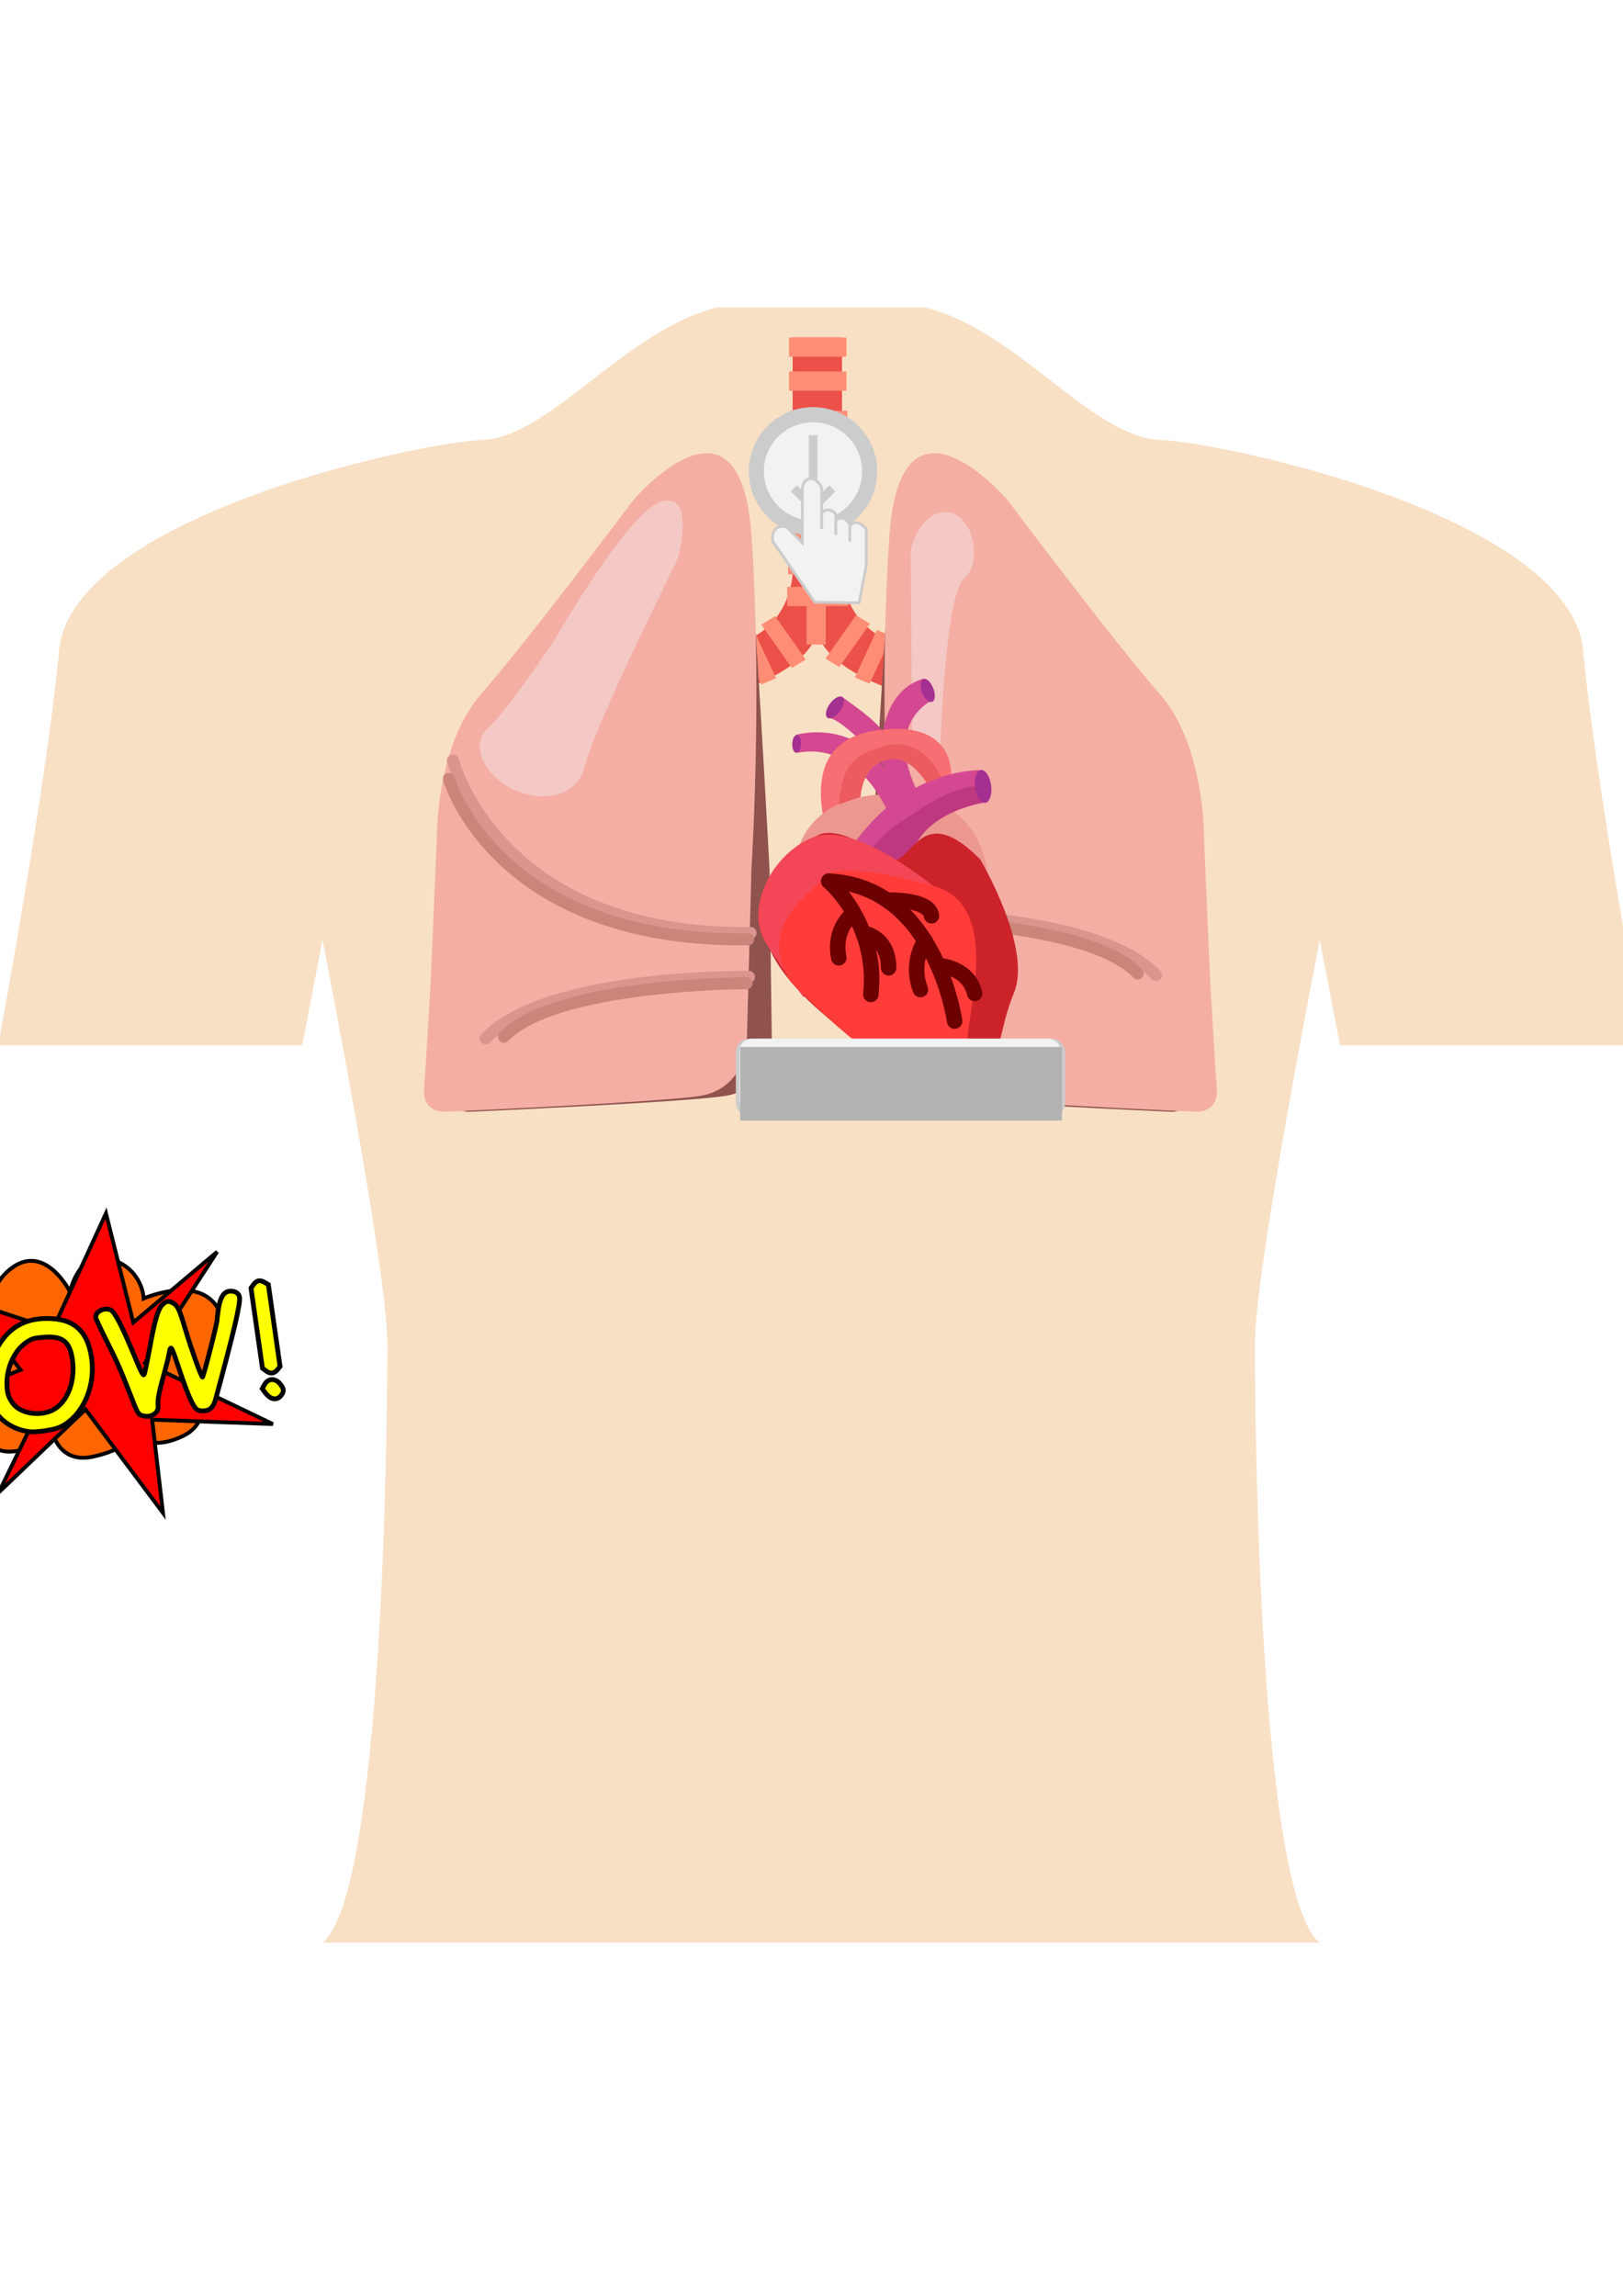 <?xml version="1.0" encoding="UTF-8" standalone="no"?>
<!-- Created with Inkscape (http://www.inkscape.org/) -->

<svg
   xmlns:dc="http://purl.org/dc/elements/1.1/"
   xmlns:cc="http://creativecommons.org/ns#"
   xmlns:rdf="http://www.w3.org/1999/02/22-rdf-syntax-ns#"
   xmlns:svg="http://www.w3.org/2000/svg"
   xmlns="http://www.w3.org/2000/svg"
   xmlns:sodipodi="http://sodipodi.sourceforge.net/DTD/sodipodi-0.dtd"
   xmlns:inkscape="http://www.inkscape.org/namespaces/inkscape"
   width="210mm"
   height="297mm"
   viewBox="0 0 210 297"
   version="1.1"
   id="svg8"
   inkscape:version="0.92.2 (5c3e80d, 2017-08-06)"
   sodipodi:docname="organs.svg">
  <defs
     id="defs2" />
  <sodipodi:namedview
     id="base"
     pagecolor="#ffffff"
     bordercolor="#666666"
     borderopacity="1.0"
     inkscape:pageopacity="0.0"
     inkscape:pageshadow="2"
     inkscape:zoom="1"
     inkscape:cx="628.30359"
     inkscape:cy="552.20389"
     inkscape:document-units="mm"
     inkscape:current-layer="layer1"
     showgrid="false"
     inkscape:window-width="1918"
     inkscape:window-height="1017"
     inkscape:window-x="1912"
     inkscape:window-y="1054"
     inkscape:window-maximized="0" />
  <g
     inkscape:label="Layer 1"
     inkscape:groupmode="layer"
     id="layer1">
    <path
       sodipodi:nodetypes="ccscccssccccsscccsccc"
       inkscape:connector-curvature="0"
       id="path3714"
       d="m 104.157,251.318 h 66.604 c -7.867,-6.233 -8.391,-67.151 -8.391,-77.528 0,-9.622 8.391,-52.205 8.391,-52.205 l 2.622,13.636 h 39.333 c 0,0 -6.293,-33.894 -7.867,-51.036 C 203.277,67.043 159.022,57.304 150.106,56.914 141.191,56.525 131.751,42.787 119.688,39.772 v 0 H 92.802 v 0 C 80.739,42.787 71.299,56.525 62.384,56.914 53.468,57.304 9.213,67.043 7.64,84.185 6.067,101.327 -0.227,135.221 -0.227,135.221 H 39.107 l 2.622,-13.636 c 0,0 8.391,42.582 8.391,52.205 0,10.377 -0.524,71.294 -8.391,77.528 h 66.604 z"
       style="fill:#f8e0c4;fill-opacity:1;stroke:none;stroke-width:0.316px;stroke-linecap:butt;stroke-linejoin:miter;stroke-opacity:1"
       inkscape:export-xdpi="96"
       inkscape:export-ydpi="96" />
    <g
       id="g4742"
       transform="matrix(0.631,0,0,0.631,35.446,45.025)"
       inkscape:export-xdpi="96"
       inkscape:export-ydpi="96">
      <path
         sodipodi:nodetypes="ccccccccccc"
         inkscape:connector-curvature="0"
         id="path4652"
         d="m 110.926,59.671 c -3.735,7.886 -18.884,11.621 -18.884,11.621 0,0 -17.016,-8.093 -1.453,-9.753 15.564,-1.66 15.771,-15.356 15.771,-15.356 V -2.169 h 10.125 V 46.182 c 0,0 0.207,13.696 15.771,15.356 15.564,1.66 -1.453,9.753 -1.453,9.753 0,0 -15.149,-3.735 -18.884,-11.621 z"
         style="fill:#eb5149;fill-opacity:1;stroke:none;stroke-width:1.162px;stroke-linecap:butt;stroke-linejoin:miter;stroke-opacity:1" />
      <rect
         y="-2.169"
         x="105.619"
         height="3.943"
         width="11.772"
         id="rect4656"
         style="fill:#ff8d75;fill-opacity:1;stroke:none;stroke-width:1.73;stroke-linecap:round;stroke-miterlimit:4;stroke-dasharray:none;stroke-opacity:1" />
      <rect
         style="fill:#ff8d75;fill-opacity:1;stroke:none;stroke-width:1.73;stroke-linecap:round;stroke-miterlimit:4;stroke-dasharray:none;stroke-opacity:1"
         id="rect4658"
         width="11.772"
         height="3.943"
         x="105.619"
         y="4.803" />
      <rect
         y="12.855"
         x="105.803"
         height="3.943"
         width="11.772"
         id="rect4660"
         style="fill:#ff8d75;fill-opacity:1;stroke:none;stroke-width:1.73;stroke-linecap:round;stroke-miterlimit:4;stroke-dasharray:none;stroke-opacity:1" />
      <rect
         style="fill:#ff8d75;fill-opacity:1;stroke:none;stroke-width:1.73;stroke-linecap:round;stroke-miterlimit:4;stroke-dasharray:none;stroke-opacity:1"
         id="rect4662"
         width="11.772"
         height="3.943"
         x="105.619"
         y="21.072" />
      <rect
         y="28.045"
         x="105.619"
         height="3.943"
         width="11.772"
         id="rect4664"
         style="fill:#ff8d75;fill-opacity:1;stroke:none;stroke-width:1.73;stroke-linecap:round;stroke-miterlimit:4;stroke-dasharray:none;stroke-opacity:1" />
      <rect
         style="fill:#ff8d75;fill-opacity:1;stroke:none;stroke-width:1.73;stroke-linecap:round;stroke-miterlimit:4;stroke-dasharray:none;stroke-opacity:1"
         id="rect4666"
         width="11.772"
         height="3.943"
         x="105.619"
         y="35.64" />
      <rect
         y="42.446"
         x="105.435"
         height="3.943"
         width="11.772"
         id="rect4668"
         style="fill:#ff8d75;fill-opacity:1;stroke:none;stroke-width:1.73;stroke-linecap:round;stroke-miterlimit:4;stroke-dasharray:none;stroke-opacity:1" />
      <rect
         style="fill:#ff8d75;fill-opacity:1;stroke:none;stroke-width:1.784;stroke-linecap:round;stroke-miterlimit:4;stroke-dasharray:none;stroke-opacity:1"
         id="rect4670"
         width="12.508"
         height="3.943"
         x="105.251"
         y="48.962" />
      <rect
         transform="rotate(90)"
         y="-113.165"
         x="50.415"
         height="3.943"
         width="10.376"
         id="rect4672"
         style="fill:#ff8d75;fill-opacity:1;stroke:none;stroke-width:1.625;stroke-linecap:round;stroke-miterlimit:4;stroke-dasharray:none;stroke-opacity:1" />
      <rect
         transform="matrix(0.421,0.907,-0.92,0.392,0,0)"
         y="-64.923"
         x="91.938"
         height="3.284"
         width="10.751"
         id="rect4674"
         style="fill:#ff8d75;fill-opacity:1;stroke:none;stroke-width:1.509;stroke-linecap:round;stroke-miterlimit:4;stroke-dasharray:none;stroke-opacity:1" />
      <rect
         transform="matrix(0.576,0.817,-0.852,0.524,0,0)"
         style="fill:#ff8d75;fill-opacity:1;stroke:none;stroke-width:1.527;stroke-linecap:round;stroke-miterlimit:4;stroke-dasharray:none;stroke-opacity:1"
         id="rect4676"
         width="10.89"
         height="3.32"
         x="100.889"
         y="-52.412" />
      <rect
         style="fill:#ff8d75;fill-opacity:1;stroke:none;stroke-width:1.509;stroke-linecap:round;stroke-miterlimit:4;stroke-dasharray:none;stroke-opacity:1"
         id="rect4678"
         width="10.751"
         height="3.284"
         x="4.693"
         y="136.546"
         transform="matrix(-0.421,0.907,0.92,0.392,0,0)" />
      <rect
         y="129.347"
         x="-15.912"
         height="3.32"
         width="10.89"
         id="rect4680"
         style="fill:#ff8d75;fill-opacity:1;stroke:none;stroke-width:1.527;stroke-linecap:round;stroke-miterlimit:4;stroke-dasharray:none;stroke-opacity:1"
         transform="matrix(-0.576,0.817,0.852,0.524,0,0)" />
    </g>
    <g
       id="g4712"
       transform="matrix(3.092,0,0,3.092,595.958,-424.099)"
       inkscape:export-xdpi="96"
       inkscape:export-ydpi="96">
      <path
         sodipodi:nodetypes="ccccsccsccc"
         style="fill:#8f524d;fill-opacity:1;stroke:none;stroke-width:0.265px;stroke-linecap:butt;stroke-linejoin:miter;stroke-opacity:1"
         d="m -173.669,178.399 0.267,-6.147 c 0,0 -0.067,-3.875 1.871,-6.08 1.938,-2.205 6.348,-8.085 6.348,-8.085 0,0 3.341,-5.078 3.809,1.67 0.468,6.749 0.835,13.798 0.835,13.798 l 0.1,7.517 c 0,0 -0.267,1.67 -1.938,1.938 -1.67,0.267 -10.758,0.668 -10.758,0.668 0,0 -0.869,0 -0.802,-0.935 0.067,-0.935 0.267,-4.343 0.267,-4.343 z"
         id="path4634"
         inkscape:connector-curvature="0" />
      <path
         inkscape:connector-curvature="0"
         id="path4622"
         d="m -174.727,178.399 0.267,-6.147 c 0,0 -0.067,-3.875 1.871,-6.08 1.938,-2.205 6.348,-8.085 6.348,-8.085 0,0 4.477,-5.279 4.944,1.47 0.468,6.749 0,13.965 0,13.965 l -0.2,7.55 c 0,0 -0.267,1.67 -1.938,1.938 -1.67,0.267 -10.758,0.668 -10.758,0.668 0,0 -0.869,0 -0.802,-0.935 0.067,-0.935 0.267,-4.343 0.267,-4.343 z"
         style="fill:#f4aea4;fill-opacity:1;stroke:none;stroke-width:0.265px;stroke-linecap:butt;stroke-linejoin:miter;stroke-opacity:1" />
      <path
         sodipodi:nodetypes="cc"
         inkscape:connector-curvature="0"
         id="path4624"
         d="m -173.79,168.979 c 0,0 1.882,7.348 12.46,7.215"
         style="fill:none;stroke:#db948e;stroke-width:0.5;stroke-linecap:round;stroke-linejoin:miter;stroke-miterlimit:4;stroke-dasharray:none;stroke-opacity:1" />
      <path
         inkscape:connector-curvature="0"
         id="path4626"
         d="m -161.397,178.032 c 0,0 -8.452,-0.134 -11.025,2.572"
         style="fill:none;stroke:#db948e;stroke-width:0.5;stroke-linecap:round;stroke-linejoin:miter;stroke-miterlimit:4;stroke-dasharray:none;stroke-opacity:1" />
      <path
         sodipodi:nodetypes="ccccccc"
         inkscape:connector-curvature="0"
         id="path4630"
         d="m -169.516,163.9 c 0,0 3.14,-5.479 4.51,-5.78 1.37,-0.301 0.635,2.405 0.635,2.405 0,0 -3.508,7.049 -3.875,8.619 -0.367,1.57 -2.018,1.324 -2.018,1.324 -2.004,-0.241 -2.931,-2.066 -2.096,-2.801 0.835,-0.735 2.844,-3.769 2.844,-3.769 z"
         style="fill:#f4c8c5;fill-opacity:1;stroke:none;stroke-width:0.265px;stroke-linecap:butt;stroke-linejoin:miter;stroke-opacity:1" />
      <path
         sodipodi:nodetypes="cc"
         style="fill:none;stroke:#cb857b;stroke-width:0.5;stroke-linecap:round;stroke-linejoin:miter;stroke-miterlimit:4;stroke-dasharray:none;stroke-opacity:1"
         d="m -173.957,169.747 c 0,0 1.949,6.847 12.527,6.714"
         id="path4644"
         inkscape:connector-curvature="0" />
      <path
         sodipodi:nodetypes="cc"
         style="fill:none;stroke:#cb857b;stroke-width:0.5;stroke-linecap:round;stroke-linejoin:miter;stroke-miterlimit:4;stroke-dasharray:none;stroke-opacity:1"
         d="m -161.498,178.299 c 0,0 -8.018,0 -10.156,2.238"
         id="path4646"
         inkscape:connector-curvature="0" />
    </g>
    <g
       id="g4703"
       transform="matrix(3.092,0,0,3.092,591.354,-424.099)"
       inkscape:export-xdpi="96"
       inkscape:export-ydpi="96">
      <path
         inkscape:connector-curvature="0"
         id="path4636"
         d="m -141.66,178.399 -0.267,-6.147 c 0,0 0.067,-3.875 -1.871,-6.08 -1.938,-2.205 -6.348,-8.085 -6.348,-8.085 0,0 -3.341,-5.078 -3.809,1.67 -0.468,6.749 -0.835,13.798 -0.835,13.798 l -0.1,7.517 c 0,0 0.267,1.67 1.938,1.938 1.67,0.267 10.758,0.668 10.758,0.668 0,0 0.869,0 0.802,-0.935 -0.067,-0.935 -0.267,-4.343 -0.267,-4.343 z"
         style="fill:#8f524d;fill-opacity:1;stroke:none;stroke-width:0.265px;stroke-linecap:butt;stroke-linejoin:miter;stroke-opacity:1"
         sodipodi:nodetypes="ccccsccsccc" />
      <path
         style="fill:#f4aea4;fill-opacity:1;stroke:none;stroke-width:0.265px;stroke-linecap:butt;stroke-linejoin:miter;stroke-opacity:1"
         d="m -140.602,178.399 -0.267,-6.147 c 0,0 0.067,-3.875 -1.871,-6.08 -1.938,-2.205 -6.348,-8.085 -6.348,-8.085 0,0 -4.477,-5.279 -4.944,1.47 -0.468,6.749 0,13.965 0,13.965 l 0.2,7.55 c 0,0 0.267,1.67 1.938,1.938 1.67,0.267 10.758,0.668 10.758,0.668 0,0 0.869,0 0.802,-0.935 -0.067,-0.935 -0.267,-4.343 -0.267,-4.343 z"
         id="path4638"
         inkscape:connector-curvature="0" />
      <path
         inkscape:connector-curvature="0"
         id="path4628"
         d="m -153.079,168.811 -0.067,-8.586 c 0,0 0.301,-1.604 1.437,-1.637 1.136,-0.033 1.637,2.005 0.802,2.773 -0.835,0.768 -1.002,7.35 -1.002,7.35 0,0 -0.702,1.637 -1.169,0.1 z"
         style="fill:#f4c8c5;fill-opacity:1;stroke:none;stroke-width:0.265px;stroke-linecap:butt;stroke-linejoin:miter;stroke-opacity:1" />
      <path
         style="fill:none;stroke:#db948e;stroke-width:0.5;stroke-linecap:round;stroke-linejoin:miter;stroke-miterlimit:4;stroke-dasharray:none;stroke-opacity:1"
         d="m -153.9,175.386 c 0,0 8.452,-0.134 11.025,2.572"
         id="path4648"
         inkscape:connector-curvature="0" />
      <path
         inkscape:connector-curvature="0"
         id="path4650"
         d="m -153.8,175.653 c 0,0 8.018,0 10.156,2.238"
         style="fill:none;stroke:#cb857b;stroke-width:0.5;stroke-linecap:round;stroke-linejoin:miter;stroke-miterlimit:4;stroke-dasharray:none;stroke-opacity:1"
         sodipodi:nodetypes="cc" />
    </g>
    <g
       id="g4609"
       transform="matrix(0.706,0,0,0.706,155.437,6.018)"
       inkscape:export-xdpi="96"
       inkscape:export-ydpi="96">
      <path
         style="fill:#f76e73;fill-opacity:1;stroke:none;stroke-width:0.265px;stroke-linecap:butt;stroke-linejoin:miter;stroke-opacity:1"
         d="m -67.487,147.164 c 0,0 -8.345,-19.033 7.157,-21.705 15.502,-2.673 14.455,8.205 14.455,8.205 l -4.44,1.253 c 0,0 -3.62,-6.678 -8.698,-3.738 -5.078,2.94 -3.275,10.923 -3.275,10.923 z"
         id="path4569"
         inkscape:connector-curvature="0"
         sodipodi:nodetypes="csccscc" />
      <path
         sodipodi:nodetypes="cscsc"
         inkscape:connector-curvature="0"
         id="path4563"
         d="m -74.688,151.29 c 0,0 -0.283,-14.552 18.237,-14.269 18.521,0.283 17.387,17.292 17.387,17.292 0,0 -2.646,14.552 -8.882,15.969 -6.237,1.417 -26.742,-18.993 -26.742,-18.993 z"
         style="fill:#ec9790;fill-opacity:1;stroke:none;stroke-width:0.265px;stroke-linecap:butt;stroke-linejoin:miter;stroke-opacity:1" />
      <path
         sodipodi:nodetypes="ccccccccccccccc"
         inkscape:connector-curvature="0"
         id="path4558"
         d="m -50.856,115.825 c -7.495,2.069 -7.59,11.649 -7.522,10.052 0.068,-1.597 -7.52,-6.733 -7.52,-6.733 l -2.654,3.87 c 3.57,-0.18 14.943,14.25 9.013,7.432 -5.93,-6.818 -14.627,-4.343 -14.627,-4.343 l 0.042,3.331 c 9.679,-1.922 14.959,7.25 16.361,10.128 -5.569,4.775 -8.174,10.229 -8.174,10.229 l 12.418,1.167 c 0.22,-10.732 14.237,-12.524 14.237,-12.524 l -0.775,-5.883 c -4.802,0.14 -8.888,1.445 -12.299,3.279 -5.651,-12.4 3.221,-16.128 3.221,-16.128 z"
         style="fill:#d44891;fill-opacity:1;stroke:none;stroke-width:0.307px;stroke-linecap:butt;stroke-linejoin:miter;stroke-opacity:1" />
      <path
         style="fill:#bd387f;fill-opacity:1;stroke:none;stroke-width:0.307px;stroke-linecap:butt;stroke-linejoin:miter;stroke-opacity:1"
         d="m -56.818,143.248 c -5.569,4.775 -4.773,6.969 -4.773,6.969 l 8.071,0.742 c 0.22,-10.732 14.237,-12.524 14.237,-12.524 l -0.727,-2.953 c -4.802,0.14 -6.998,1.681 -10.409,3.515 z"
         id="path4584"
         inkscape:connector-curvature="0"
         sodipodi:nodetypes="ccccccc" />
      <path
         sodipodi:nodetypes="cscscssc"
         inkscape:connector-curvature="0"
         id="path4556"
         d="m -55.713,186.814 c 0,0 -25.635,-14.337 -24.388,-27.116 1.247,-12.779 9.506,-14.96 9.506,-14.96 0,0 3.185,-2.953 12.122,3.791 5.442,4.107 5.826,-11.839 17.955,0.417 0,0 9.506,16.051 6.233,24.311 -3.273,8.259 -1.091,8.415 -6.389,14.649 -5.298,6.233 -15.038,-1.091 -15.038,-1.091 z"
         style="fill:#cc232a;fill-opacity:1;stroke:none;stroke-width:0.218px;stroke-linecap:butt;stroke-linejoin:miter;stroke-opacity:1" />
      <path
         inkscape:connector-curvature="0"
         id="path4567"
         d="m -55.838,125.023 c -0.748,0.005 -1.556,0.051 -2.428,0.145 -0.133,0.772 -0.13,1.125 -0.112,0.708 0.008,-0.183 -0.076,-0.411 -0.226,-0.669 -0.551,0.066 -1.123,0.147 -1.725,0.251 -1.146,0.198 -2.159,0.486 -3.057,0.849 1.789,1.66 3.534,3.564 4.571,4.768 1.95,-1.051 3.589,-0.778 4.859,-0.053 -0.472,-2.401 -0.301,-4.341 0.189,-5.895 -0.634,-0.072 -1.322,-0.108 -2.07,-0.103 z m -8.612,1.776 c -1.482,0.78 -2.583,1.795 -3.384,2.956 2.574,0.832 4.654,2.456 6.26,4.191 0.546,-1.089 1.359,-2.07 2.562,-2.767 0.028,-0.016 0.055,-0.028 0.082,-0.043 -0.188,-0.212 -0.362,-0.407 -0.608,-0.69 -1.544,-1.775 -3.243,-2.92 -4.912,-3.647 z"
         style="fill:#f76e73;fill-opacity:1;stroke:none;stroke-width:0.307px;stroke-linecap:butt;stroke-linejoin:miter;stroke-opacity:1" />
      <path
         sodipodi:nodetypes="csccccc"
         inkscape:connector-curvature="0"
         id="path4588"
         d="m -62.461,137.494 c 0,0 0.296,-4.995 3.645,-6.419 3.348,-1.424 5.933,0.122 8.502,3.843 l 2.642,-1.015 c 0,0 -3.195,-7.617 -10.111,-5.764 -6.916,1.853 -7.944,4.226 -8.646,10.725 z"
         style="fill:#eb5b5f;fill-opacity:1;stroke:none;stroke-width:0.265px;stroke-linecap:butt;stroke-linejoin:miter;stroke-opacity:1" />
      <ellipse
         transform="matrix(0.591,-0.807,0.806,0.592,0,0)"
         ry="1.142"
         rx="2.338"
         cy="17.378"
         cx="-137.304"
         id="path4576"
         style="fill:#a43091;fill-opacity:1;stroke:none;stroke-width:0.21" />
      <ellipse
         style="fill:#a43091;fill-opacity:1;stroke:none;stroke-width:0.202"
         id="ellipse4578"
         cx="-91.688"
         cy="-89.615"
         rx="2.242"
         ry="1.095"
         transform="matrix(-0.364,-0.932,0.932,-0.363,0,0)" />
      <ellipse
         transform="matrix(0.051,-0.999,0.999,0.051,0,0)"
         ry="0.8"
         rx="1.637"
         cy="-67.536"
         cx="-131.337"
         id="ellipse4580"
         style="fill:#a43091;fill-opacity:1;stroke:none;stroke-width:0.147" />
      <ellipse
         transform="matrix(-0.13,-0.992,0.992,-0.129,0,0)"
         ry="1.478"
         rx="3.027"
         cy="-57.244"
         cx="-129.232"
         id="ellipse4582"
         style="fill:#a43091;fill-opacity:1;stroke:none;stroke-width:0.272" />
      <path
         sodipodi:nodetypes="csscsc"
         inkscape:connector-curvature="0"
         id="path4594"
         d="m -46.68,155.826 c 0,0 -15.607,-13.723 -23.915,-11.088 -7.363,2.336 -13.504,12.788 -9.158,19.592 4.347,6.804 5.859,8.504 6.804,9.827 0.945,1.323 -5.69,-16.502 2.835,-20.222 8.524,-3.719 23.435,1.89 23.435,1.89 z"
         style="fill:#f34656;fill-opacity:1;stroke:none;stroke-width:0.265px;stroke-linecap:butt;stroke-linejoin:miter;stroke-opacity:1" />
      <path
         sodipodi:nodetypes="ccssc"
         inkscape:connector-curvature="0"
         id="path4592"
         d="m -55.713,186.814 c 0,0 13.947,-2.262 13.002,-4.719 -0.945,-2.457 6.784,-24.44 -6.048,-28.159 -12.831,-3.719 -19.844,-3.402 -20.411,-1.701 -0.567,1.701 -12.851,8.126 -6.237,18.899 0,0 12.757,13.739 19.693,15.68"
         style="fill:#ff3c3a;fill-opacity:1;stroke:none;stroke-width:0.265px;stroke-linecap:butt;stroke-linejoin:miter;stroke-opacity:1" />
    </g>
    <g
       id="g4762"
       transform="matrix(0.599,0,0,0.599,45.238,47.426)"
       inkscape:export-xdpi="96"
       inkscape:export-ydpi="96">
      <rect
         style="fill:#cccccc;fill-opacity:1;stroke:none;stroke-width:0.284;stroke-linecap:round;stroke-miterlimit:4;stroke-dasharray:none;stroke-opacity:1"
         id="rect4746"
         width="71.137"
         height="16.75"
         x="83.428"
         y="145.192"
         rx="2.795"
         ry="2.878" />
      <rect
         ry="2.727"
         rx="2.727"
         y="145.129"
         x="84.222"
         height="15.875"
         width="69.417"
         id="rect4744"
         style="fill:#f2f2f2;fill-opacity:1;stroke:none;stroke-width:0.273;stroke-linecap:round;stroke-miterlimit:4;stroke-dasharray:none;stroke-opacity:1" />
      <flowRoot
         transform="matrix(0.265,0,0,0.265,0,1.587)"
         style="font-style:normal;font-weight:normal;font-size:40px;line-height:1.25;font-family:sans-serif;text-align:center;letter-spacing:0px;word-spacing:0px;text-anchor:middle;fill:#b3b3b3;fill-opacity:1;stroke:none"
         id="flowRoot4748"
         xml:space="preserve"><flowRegion
           style="text-align:center;text-anchor:middle;fill:#b3b3b3"
           id="flowRegion4750"><rect
             style="text-align:center;text-anchor:middle;fill:#b3b3b3"
             y="548.52"
             x="318.318"
             height="60"
             width="262.364"
             id="rect4752" /></flowRegion><flowPara
           id="flowPara4754">Space</flowPara></flowRoot>    </g>
    <g
       id="g4846"
       transform="matrix(0.285,0,0,0.285,61.322,74.732)"
       inkscape:export-xdpi="96"
       inkscape:export-ydpi="96"
       style="stroke-width:7.019;stroke-miterlimit:4;stroke-dasharray:none;stroke:#6c0000;stroke-opacity:1">
      <g
         style="stroke:#6c0000;stroke-width:11.835;stroke-linecap:round;stroke-miterlimit:4;stroke-dasharray:none;stroke-opacity:1"
         transform="matrix(0.593,0,0,0.593,88.445,68.991)"
         id="g4805">
        <path
           style="fill:none;stroke:#6c0000;stroke-width:11.835;stroke-linecap:round;stroke-linejoin:miter;stroke-miterlimit:4;stroke-dasharray:none;stroke-opacity:1"
           d="m 122.491,115.996 c 0,0 38.031,32.081 32.231,86.711"
           id="path4788"
           inkscape:connector-curvature="0" />
        <path
           style="fill:none;stroke:#6c0000;stroke-width:11.835;stroke-linecap:round;stroke-linejoin:miter;stroke-miterlimit:4;stroke-dasharray:none;stroke-opacity:1"
           d="m 141.439,140.407 c 0,0 -15.903,11.6 -11.225,34.237"
           id="path4790"
           inkscape:connector-curvature="0" />
        <path
           style="fill:none;stroke:#6c0000;stroke-width:11.835;stroke-linecap:round;stroke-linejoin:miter;stroke-miterlimit:4;stroke-dasharray:none;stroke-opacity:1"
           d="m 149.297,155.748 c 0,0 18.896,2.619 19.083,26.567"
           id="path4792"
           inkscape:connector-curvature="0" />
      </g>
      <g
         style="stroke:#6c0000;stroke-width:11.835;stroke-linecap:round;stroke-miterlimit:4;stroke-dasharray:none;stroke-opacity:1"
         transform="matrix(0.593,0,0,0.593,88.445,68.991)"
         id="g4835">
        <path
           style="fill:none;stroke:#6c0000;stroke-width:11.835;stroke-linecap:round;stroke-linejoin:miter;stroke-miterlimit:4;stroke-dasharray:none;stroke-opacity:1"
           d="m 218.894,223.1 c 0,0 -14.51,-103.639 -96.403,-107.104"
           id="path4794"
           inkscape:connector-curvature="0" />
        <path
           style="fill:none;stroke:#6c0000;stroke-width:11.835;stroke-linecap:round;stroke-linejoin:miter;stroke-miterlimit:4;stroke-dasharray:none;stroke-opacity:1"
           d="m 166.883,130.491 c 0,0 32.553,-1.31 34.237,11.974"
           id="path4796"
           inkscape:connector-curvature="0" />
        <path
           style="fill:none;stroke:#6c0000;stroke-width:11.835;stroke-linecap:round;stroke-linejoin:miter;stroke-miterlimit:4;stroke-dasharray:none;stroke-opacity:1"
           d="m 205.985,180.444 c 0,0 23.573,0.935 28.25,21.515"
           id="path4798"
           inkscape:connector-curvature="0" />
        <path
           style="fill:none;stroke:#6c0000;stroke-width:11.835;stroke-linecap:round;stroke-linejoin:miter;stroke-miterlimit:4;stroke-dasharray:none;stroke-opacity:1"
           d="m 196.256,161.548 c 0,0 -11.787,15.903 -3.555,37.418"
           id="path4800"
           inkscape:connector-curvature="0" />
      </g>
    </g>
    <g
       id="g4860"
       inkscape:export-xdpi="96"
       inkscape:export-ydpi="96"
       transform="rotate(-180,105.191,60.98)">
      <circle
         r="7.332"
         cy="60.98"
         cx="105.191"
         id="path4848"
         style="fill:#f2f2f2;fill-opacity:1;stroke:#cccccc;stroke-width:1.958;stroke-linecap:round;stroke-miterlimit:4;stroke-dasharray:none;stroke-opacity:1" />
      <g
         transform="matrix(0,1.273,-1.273,0,152.66,-24.179)"
         id="text4852"
         style="font-style:normal;font-weight:normal;font-size:10.583px;line-height:1.25;font-family:sans-serif;letter-spacing:0px;word-spacing:0px;fill:#cccccc;fill-opacity:1;stroke:none;stroke-width:0.265"
         aria-label="←">
        <path
           inkscape:connector-curvature="0"
           id="path4854"
           style="fill:#cccccc;fill-opacity:1;stroke-width:0.265"
           d="m 62.826,37.534 v -0.465 l 2.031,-2.031 0.62,0.62 -1.204,1.204 h 6.299 v 0.878 H 64.273 l 1.204,1.204 -0.62,0.62 z" />
      </g>
    </g>
    <g
       id="g4941"
       inkscape:export-xdpi="96"
       inkscape:export-ydpi="96">
      <path
         inkscape:connector-curvature="0"
         id="path4873"
         d="m -2.518,181.659 c 0,0 -4.83,0.508 -4.66,-4.966 0.171,-5.474 6.658,-4.562 6.658,-4.562 0,0 -2.168,-5.112 2.147,-8.175 4.315,-3.062 7.434,3.16 7.434,3.16 0,0 1.124,-5.502 5.272,-4.228 4.148,1.274 4.26,5.088 4.26,5.088 0,0 8.408,-3.696 10.172,2.676 1.764,6.372 -3.376,7.587 -3.376,7.587 0,0 2.69,5.391 -1.653,7.5 -4.343,2.109 -6.059,-0.08 -6.059,-0.08 0,0 -1.667,1.994 -5.791,2.812 -4.124,0.818 -5.004,-2.937 -5.004,-2.937 0,0 -4.131,3.094 -6.988,2.039 -2.857,-1.055 -2.412,-5.913 -2.412,-5.913 z"
         style="fill:#ff6600;stroke:#000000;stroke-width:0.5;stroke-linecap:butt;stroke-linejoin:miter;stroke-miterlimit:4;stroke-dasharray:none;stroke-opacity:1" />
      <path
         inkscape:connector-curvature="0"
         id="path4886"
         d="m -0.145,193.052 11.212,-10.721 10.02,13.384 -1.401,-12.053 15.626,0.561 -16.537,-7.918 9.32,-14.365 -10.848,9.149 -3.536,-14.123 -6.875,14.993 -11.046,-3.643 6.867,8.899 -16.888,6.727 18.99,-0.981 z"
         style="fill:#ff0000;stroke:#000000;stroke-width:0.5;stroke-linecap:butt;stroke-linejoin:miter;stroke-opacity:1;stroke-miterlimit:4;stroke-dasharray:none" />
      <g
         transform="matrix(1.223,-0.175,0.175,1.223,-35.883,-35.069)"
         id="text4890"
         style="font-style:normal;font-variant:normal;font-weight:normal;font-stretch:normal;font-size:15.477px;line-height:1.25;font-family:'Comic Sans MS';-inkscape-font-specification:'Comic Sans MS';letter-spacing:0px;word-spacing:0px;fill:#000000;fill-opacity:1;stroke:none;stroke-width:0.5;stroke-miterlimit:4;stroke-dasharray:none"
         aria-label="POW!">
        <path
           inkscape:connector-curvature="0"
           id="path4892"
           style="font-style:normal;font-variant:normal;font-weight:bold;font-stretch:normal;font-family:'Comic Sans MS';-inkscape-font-specification:'Comic Sans MS Bold';stroke-width:0.5;stroke-miterlimit:4;stroke-dasharray:none"
           d="m -2.822,176.72 q -0.128,0 -0.635,-0.053 -0.045,1.058 -0.045,3.476 0,0.401 -0.28,0.688 -0.28,0.287 -0.71,0.287 -0.431,0 -0.718,-0.287 -0.28,-0.287 -0.28,-0.688 V 178.035 q 0,-1.171 0.151,-3.469 0.144,-2.335 0.151,-3.484 0.008,-1.965 1.103,-1.882 0.257,-0.068 0.71,-0.098 0.453,-0.038 1.103,-0.038 1.481,0 2.781,0.96 1.443,1.073 1.443,2.615 0,1.935 -1.534,3.076 -1.36,1.005 -3.242,1.005 z m 0.378,-5.705 q -0.242,0 -0.431,0.008 -0.181,0 -0.31,0.015 0,0.355 -0.008,1.066 -0.015,0.839 -0.144,2.615 0.385,0.06 0.514,0.06 1.179,0 1.957,-0.559 0.831,-0.597 0.831,-1.579 0,-0.642 -0.778,-1.141 -0.748,-0.484 -1.632,-0.484 z" />
        <path
           inkscape:connector-curvature="0"
           id="path4894"
           style="font-style:normal;font-variant:normal;font-weight:bold;font-stretch:normal;font-family:'Comic Sans MS';-inkscape-font-specification:'Comic Sans MS Bold';stroke-width:0.5;stroke-miterlimit:4;stroke-dasharray:none"
           d="m 8.249,181.398 q -2.237,0 -3.809,-1.285 -1.678,-1.375 -1.678,-3.559 0,-2.569 1.61,-4.685 1.806,-2.38 4.549,-2.38 2.637,0 3.952,1.209 1.315,1.209 1.315,3.635 0,2.569 -1.481,4.655 -1.708,2.411 -4.459,2.411 z m 0.673,-9.862 q -1.685,0 -2.887,1.632 -1.126,1.526 -1.126,3.386 0,1.254 0.975,2.04 0.937,0.756 2.365,0.756 1.663,0 2.773,-1.632 1.02,-1.489 1.02,-3.386 0,-1.587 -0.71,-2.207 -0.68,-0.589 -2.411,-0.589 z" />
        <path
           inkscape:connector-curvature="0"
           id="path4896"
           style="font-style:normal;font-variant:normal;font-weight:bold;font-stretch:normal;font-family:'Comic Sans MS';-inkscape-font-specification:'Comic Sans MS Bold';stroke-width:0.5;stroke-miterlimit:4;stroke-dasharray:none"
           d="m 30.179,171.241 q -0.128,0.31 -0.302,0.763 -0.128,0.438 -0.416,1.3 -0.431,1.111 -1.368,3.234 -0.96,2.161 -1.375,3.227 -0.31,0.793 -0.582,1.27 -0.355,0.627 -1.081,0.627 -0.431,0 -0.778,-0.234 -0.408,-0.272 -0.438,-0.718 -0.348,-0.869 -0.438,-1.421 -0.333,-1.617 -0.922,-4.859 -0.491,1.519 -1.058,2.728 -0.846,1.814 -1.111,2.849 0.068,0.166 0.068,0.355 0,0.469 -0.416,0.763 -0.363,0.249 -0.801,0.249 -0.552,0 -0.914,-0.28 -0.393,-0.31 -0.408,-0.846 l -0.234,-0.884 q -0.249,-1.179 -0.816,-3.522 -0.499,-1.791 -1.67,-5.101 -0.068,-0.189 -0.068,-0.378 0,-0.453 0.348,-0.718 0.31,-0.242 0.748,-0.242 0.574,0 0.914,0.484 0.189,0.265 0.431,0.96 0.741,2.131 1.67,6.212 0.605,-1.474 1.232,-3.476 0.506,-1.632 0.824,-2.32 0.756,-1.647 1.542,-1.647 0.741,0 1.081,0.809 0.166,0.385 0.325,1.398 0.045,0.31 0.196,1.519 0.159,1.3 0.952,4.731 0.801,-1.874 2.154,-5.403 0.083,-0.212 0.393,-1.39 0.219,-0.846 0.552,-1.338 0.363,-0.529 0.967,-0.529 0.461,0 0.763,0.287 0.302,0.28 0.302,0.725 0,0.159 -0.264,0.816 z" />
        <path
           inkscape:connector-curvature="0"
           id="path4898"
           style="font-style:normal;font-variant:normal;font-weight:bold;font-stretch:normal;font-family:'Comic Sans MS';-inkscape-font-specification:'Comic Sans MS Bold';stroke-width:0.5;stroke-miterlimit:4;stroke-dasharray:none"
           d="m 32.582,178.692 q -0.423,0 -0.703,-0.264 -0.272,-0.265 -0.272,-0.665 0,-0.295 -0.023,-0.877 -0.015,-0.589 -0.015,-0.884 0,-1.043 0.015,-3.129 0.023,-2.086 0.023,-3.129 0,-0.401 0.28,-0.665 0.28,-0.272 0.695,-0.272 0.416,0 0.695,0.272 0.28,0.264 0.28,0.665 v 8.018 q 0,0.401 -0.28,0.665 -0.272,0.264 -0.695,0.264 z m -0.023,2.743 q -0.453,0 -0.846,-0.484 -0.355,-0.446 -0.355,-0.831 0,-0.393 0.31,-0.657 0.31,-0.265 0.703,-0.265 0.453,0 0.839,0.484 0.355,0.446 0.355,0.824 0,0.385 -0.31,0.657 -0.302,0.272 -0.695,0.272 z" />
      </g>
      <path
         inkscape:connector-curvature="0"
         id="path4919"
         d="m 25.519,182.366 c -0.519,-0.335 -1.195,-1.832 -2.224,-4.922 -1.152,-3.458 -1.198,-3.536 -1.41,-2.36 -0.091,0.507 -0.387,1.699 -0.657,2.649 -0.642,2.261 -0.865,3.443 -0.772,4.093 0.143,0.997 -0.985,1.679 -2.121,1.283 -0.465,-0.162 -0.561,-0.335 -1.457,-2.639 -1.309,-3.365 -1.698,-4.244 -3.17,-7.177 -0.7,-1.395 -1.292,-2.665 -1.314,-2.824 -0.112,-0.782 1.123,-1.408 1.951,-0.989 0.507,0.257 1.455,2.085 2.936,5.665 0.986,2.383 1.244,2.885 1.367,2.654 0.083,-0.157 0.412,-1.716 0.731,-3.465 0.647,-3.552 1.055,-4.947 1.622,-5.541 0.48,-0.503 0.818,-0.555 1.404,-0.215 0.6,0.347 0.822,0.825 1.589,3.418 0.708,2.395 1.989,5.983 2.197,6.151 0.115,0.093 1.959,-7.15 1.909,-7.499 -0.01,-0.069 0.059,-0.643 0.153,-1.275 0.216,-1.457 0.67,-2.225 1.373,-2.326 0.708,-0.101 1.292,0.225 1.368,0.763 0.12,0.855 -0.718,4.43 -3.073,13.123 -0.284,1.048 -0.662,1.473 -1.404,1.579 -0.367,0.053 -0.781,-0.008 -0.995,-0.146 z"
         style="fill:#ffff00;fill-opacity:1;stroke:#000000;stroke-width:0.618;stroke-linecap:butt;stroke-linejoin:miter;stroke-miterlimit:4;stroke-dasharray:none;stroke-opacity:1" />
      <path
         inkscape:connector-curvature="0"
         id="path4921"
         d="m 3.737,185.208 c -1.82,-0.251 -3.371,-1.175 -4.332,-2.58 -0.62,-0.907 -0.702,-1.132 -0.888,-2.458 -0.268,-1.909 -0.025,-3.448 0.826,-5.22 1.419,-2.957 3.581,-4.373 6.693,-4.383 3.533,-0.011 5.328,1.59 5.824,5.197 0.467,3.396 -0.931,6.872 -3.409,8.476 -0.702,0.455 -1.134,0.602 -2.388,0.816 -0.931,0.159 -1.842,0.219 -2.326,0.152 z m 3.503,-3.042 c 1.649,-1.162 2.499,-3.67 2.129,-6.283 -0.336,-2.372 -1.313,-3.108 -3.829,-2.881 -1.21,0.109 -1.429,0.178 -2.171,0.683 -1.458,0.991 -2.48,3.158 -2.476,5.249 0.002,1.163 0.17,1.76 0.717,2.55 1.043,1.506 3.96,1.859 5.63,0.682 z"
         style="fill:#ffff00;fill-opacity:1;stroke:#000000;stroke-width:0.618;stroke-linecap:butt;stroke-linejoin:miter;stroke-miterlimit:4;stroke-dasharray:none;stroke-opacity:1" />
      <path
         inkscape:connector-curvature="0"
         id="path4923"
         d="m 34.414,177.346 -0.454,-0.34 -0.743,-5.19 -0.743,-5.19 0.34,-0.454 c 0.416,-0.554 0.81,-0.628 1.432,-0.268 l 0.474,0.274 0.758,5.297 0.758,5.297 -0.324,0.405 c -0.424,0.531 -0.939,0.589 -1.5,0.168 z"
         style="fill:#ffff00;fill-opacity:1;stroke:#000000;stroke-width:0.618;stroke-linecap:butt;stroke-linejoin:miter;stroke-miterlimit:4;stroke-dasharray:none;stroke-opacity:1" />
      <path
         inkscape:connector-curvature="0"
         id="path4925"
         d="m 35.177,180.894 c -0.238,-0.08 -0.616,-0.392 -0.839,-0.693 l -0.406,-0.549 0.273,-0.501 c 0.463,-0.851 1.385,-0.909 2.029,-0.129 0.484,0.587 0.538,0.9 0.233,1.374 -0.32,0.498 -0.77,0.672 -1.29,0.499 z"
         style="fill:#ffff00;fill-opacity:1;stroke:#000000;stroke-width:0.618;stroke-linecap:butt;stroke-linejoin:miter;stroke-miterlimit:4;stroke-dasharray:none;stroke-opacity:1" />
      <path
         inkscape:connector-curvature="0"
         id="path4927"
         d="m -10.548,186.802 c -0.395,-0.296 -0.403,-0.339 -0.888,-4.536 -0.719,-6.225 -0.898,-8.571 -0.689,-9.043 0.241,-0.544 0.66,-0.7 2.656,-0.99 1.599,-0.231 1.77,-0.224 2.857,0.13 3.245,1.058 4.304,4.107 2.338,6.73 -0.869,1.159 -2.027,1.839 -3.775,2.216 l -1.241,0.268 0.318,2.219 c 0.286,2 0.291,2.266 0.043,2.694 -0.343,0.593 -1.06,0.731 -1.619,0.311 z m 3.203,-8.033 c 1.102,-0.483 1.867,-1.696 1.719,-2.726 -0.054,-0.377 -0.258,-0.65 -0.771,-1.035 -0.767,-0.575 -1.624,-0.754 -2.804,-0.587 l -0.768,0.109 0.213,1.496 c 0.117,0.823 0.222,1.885 0.232,2.36 l 0.02,0.864 0.791,-0.114 c 0.435,-0.063 1.051,-0.228 1.368,-0.367 z"
         style="fill:#ffff00;fill-opacity:1;stroke:#000000;stroke-width:0.618;stroke-linecap:butt;stroke-linejoin:miter;stroke-miterlimit:4;stroke-dasharray:none;stroke-opacity:1" />
    </g>
    <path
       style="fill:#f2f2f2;fill-opacity:1;stroke:#cccccc;stroke-width:0.355;stroke-linecap:butt;stroke-linejoin:miter;stroke-miterlimit:4;stroke-dasharray:none;stroke-opacity:1"
       d="m 105.413,77.89 -5.412,-7.836 c 0,0 -0.266,-0.863 0.299,-1.527 0.564,-0.664 1.461,-0.365 1.461,-0.365 l 2.059,2.059 v -7.039 c 0,0 0.1,-1.262 1.063,-1.262 0.963,0 1.428,1.195 1.428,1.195 v 5.313 -1.959 c 0,0 0.283,-0.518 0.764,-0.498 0.982,0.04 1.063,0.664 1.063,0.664 v 2.557 -1.893 c 0,0 0.166,-0.266 0.797,-0.266 0.631,0 1.029,0.83 1.029,0.83 v 2.191 -1.926 c 0,0 0.332,-0.664 0.963,-0.498 0.631,0.166 1.162,0.797 1.162,0.797 v 4.715 l -0.93,4.848 z"
       id="path4954"
       inkscape:connector-curvature="0"
       sodipodi:nodetypes="ccscccscccscccscccccccc"
       inkscape:export-xdpi="96"
       inkscape:export-ydpi="96" />
  </g>
</svg>
